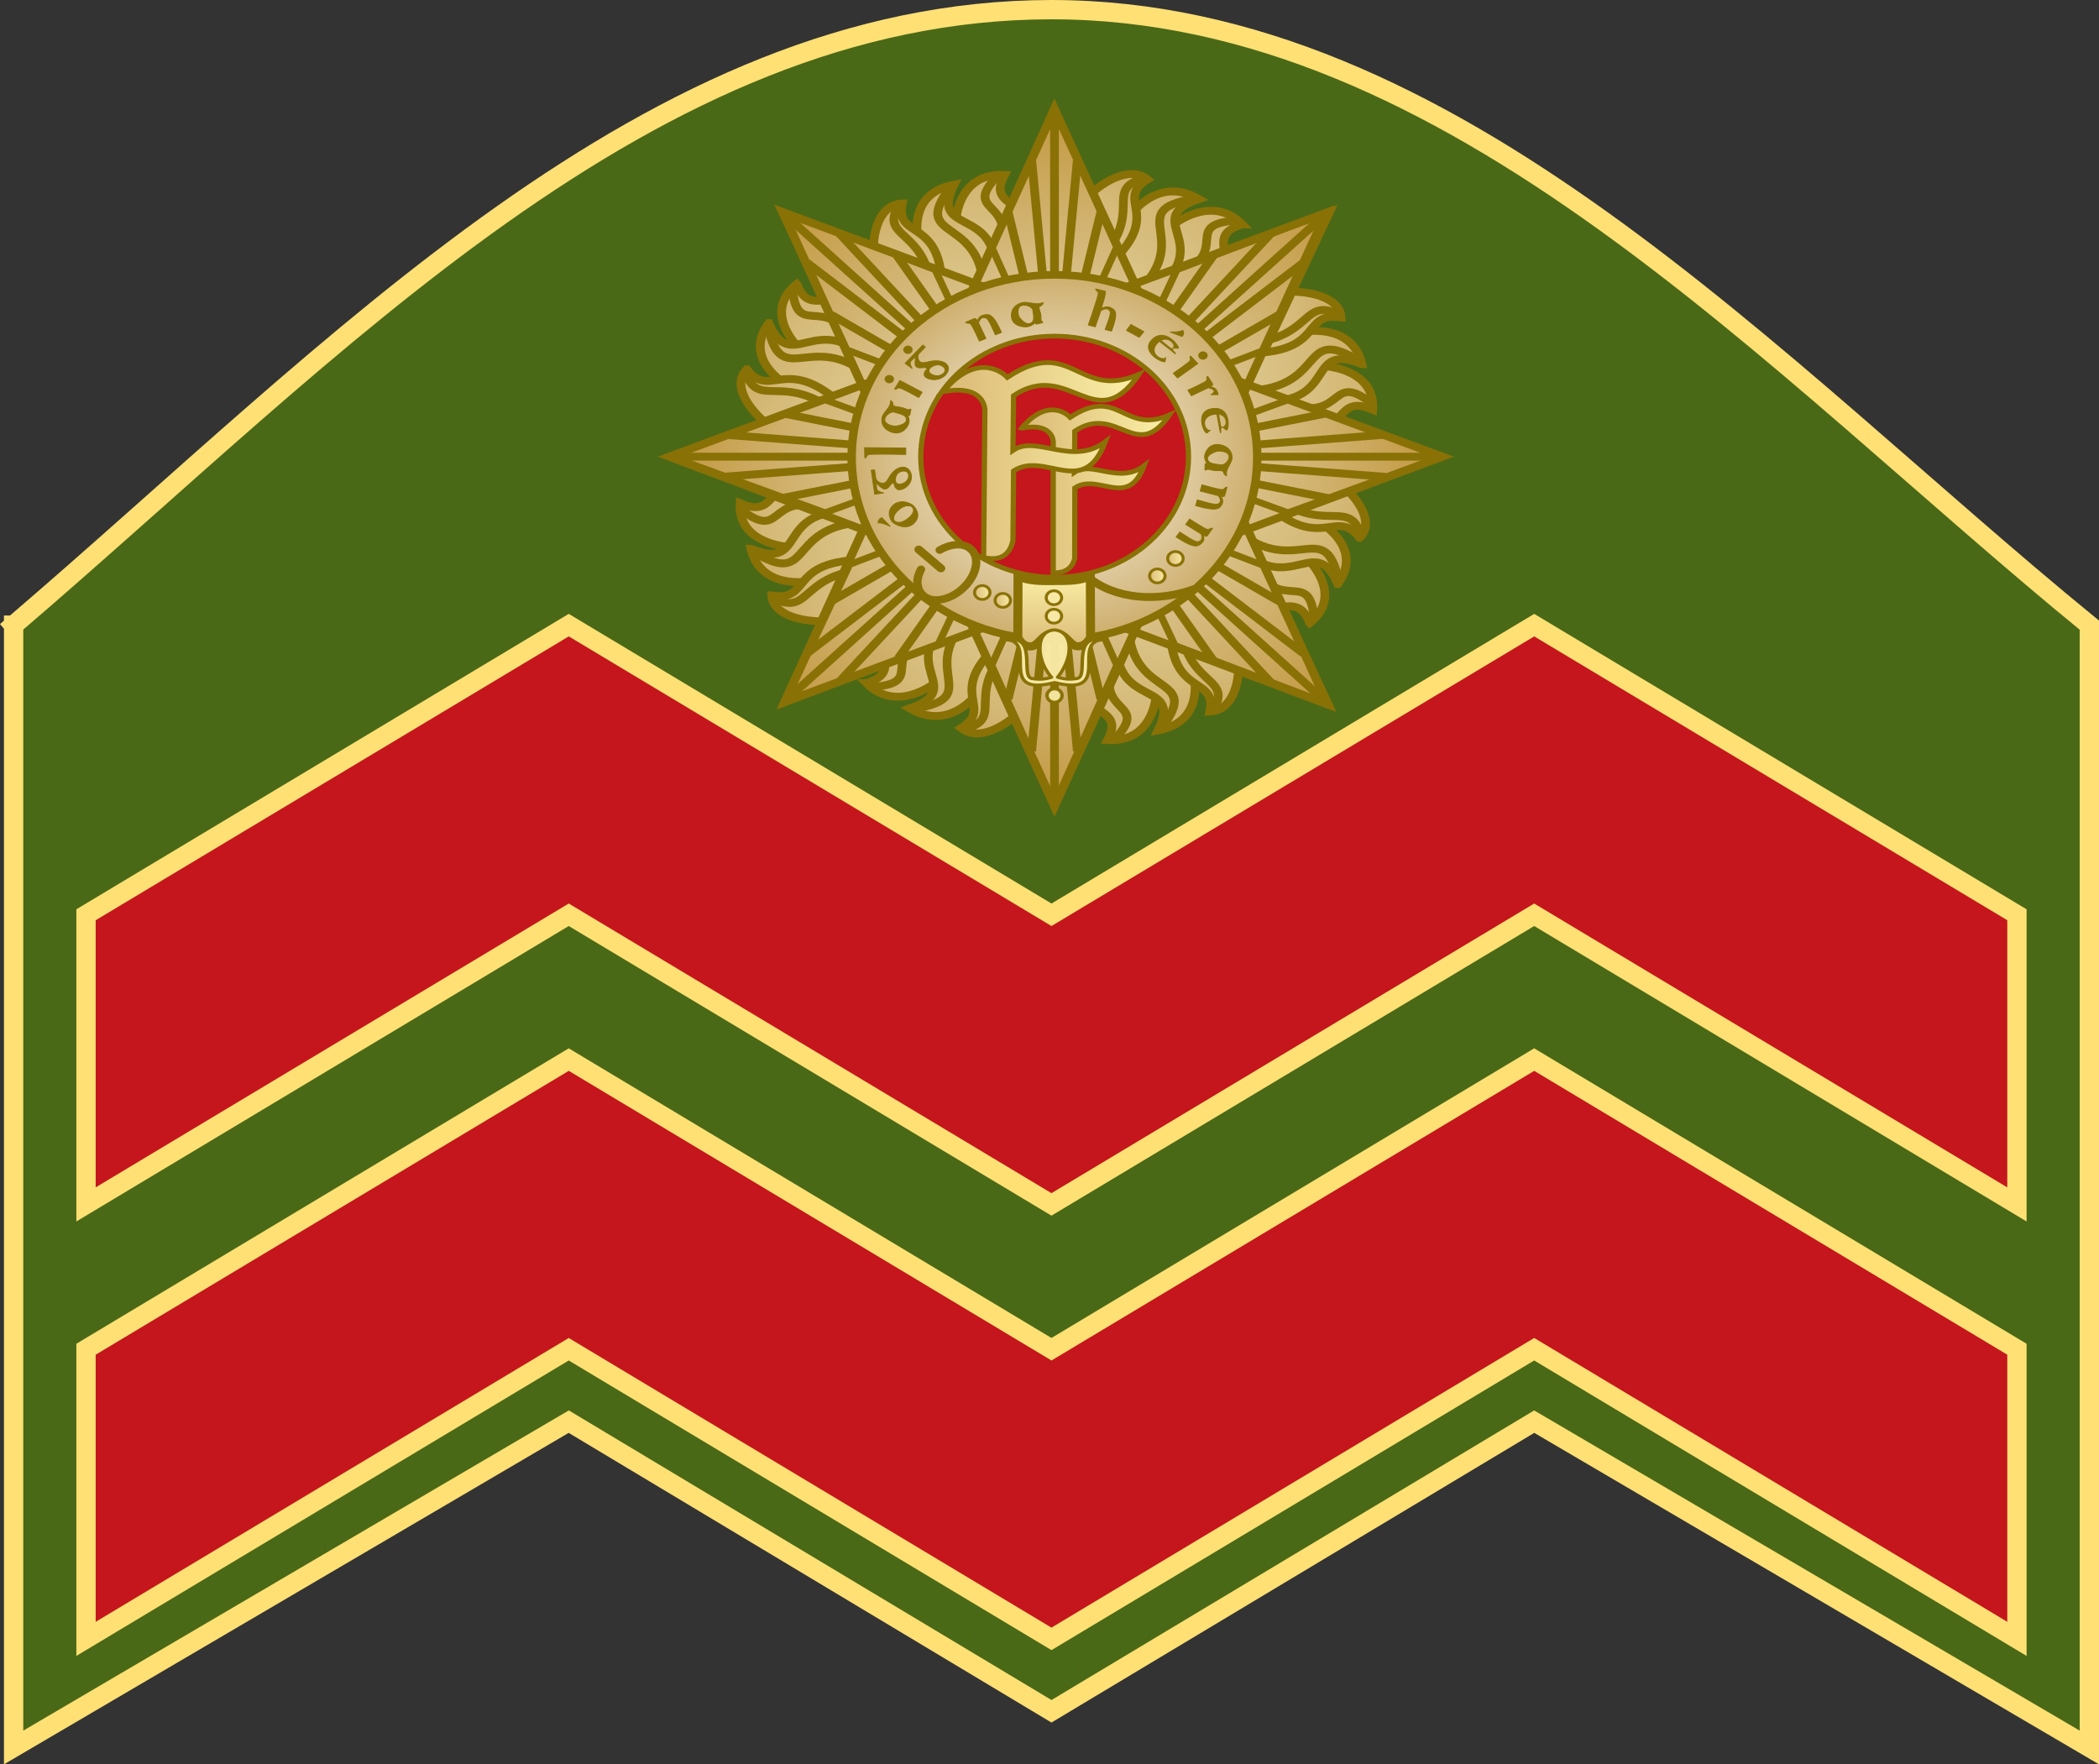 <?xml version="1.0" encoding="UTF-8" standalone="no"?>
<!-- Created with Inkscape (http://www.inkscape.org/) -->

<svg
   xmlns:osb="http://www.openswatchbook.org/uri/2009/osb"
   xmlns:dc="http://purl.org/dc/elements/1.1/"
   xmlns:cc="http://creativecommons.org/ns#"
   xmlns:rdf="http://www.w3.org/1999/02/22-rdf-syntax-ns#"
   xmlns:svg="http://www.w3.org/2000/svg"
   xmlns="http://www.w3.org/2000/svg"
   xmlns:xlink="http://www.w3.org/1999/xlink"
   xmlns:sodipodi="http://sodipodi.sourceforge.net/DTD/sodipodi-0.dtd"
   xmlns:inkscape="http://www.inkscape.org/namespaces/inkscape"
   width="217.41mm"
   height="182.746mm"
   viewBox="0 0 217.41 182.746"
   version="1.1"
   id="svg8"
   inkscape:version="0.92.1 r15371"
   sodipodi:docname="Ireland-Army-OR-7 (1949).svg">
  <rect x="0" y="0" width="217.41" height="182.746" fill="#333333" stroke="none"/>
  <defs
     id="defs2">
    <linearGradient
       id="linearGradient5518">
      <stop
         id="stop5520"
         offset="0"
         style="stop-color:#ffffff;stop-opacity:1;" />
      <stop
         id="stop5522"
         offset="1"
         style="stop-color:#cdad6a;stop-opacity:1;" />
    </linearGradient>
    <linearGradient
       id="linearGradient5498">
      <stop
         id="stop5500"
         offset="0"
         style="stop-color:#dab976;stop-opacity:1;" />
      <stop
         id="stop5502"
         offset="1"
         style="stop-color:#fbf0a7;stop-opacity:1;" />
    </linearGradient>
    <linearGradient
       id="linearGradient4919">
      <stop
         style="stop-color:#f2ead2;stop-opacity:1;"
         offset="0"
         id="stop4921" />
      <stop
         style="stop-color:#c1973e;stop-opacity:1;"
         offset="1"
         id="stop4923" />
    </linearGradient>
    <linearGradient
       id="linearGradient4855">
      <stop
         id="stop4857"
         offset="0"
         style="stop-color:#cba85d;stop-opacity:1;" />
      <stop
         id="stop4859"
         offset="1"
         style="stop-color:#e2d19c;stop-opacity:1;" />
    </linearGradient>
    <linearGradient
       osb:paint="solid"
       id="linearGradient4780">
      <stop
         id="stop4782"
         offset="0"
         style="stop-color:#ffffff;stop-opacity:1;" />
    </linearGradient>
    <linearGradient
       id="linearGradient3025"
       inkscape:collect="always">
      <stop
         id="stop3027"
         offset="0"
         style="stop-color:#000000;stop-opacity:1;" />
      <stop
         id="stop3029"
         offset="1"
         style="stop-color:#000000;stop-opacity:0;" />
    </linearGradient>
    <linearGradient
       gradientUnits="userSpaceOnUse"
       y2="596.783"
       x2="575.029"
       y1="550.569"
       x1="463.155"
       id="linearGradient3031"
       xlink:href="#linearGradient3025"
       inkscape:collect="always" />
    <linearGradient
       y2="596.783"
       x2="575.029"
       y1="550.569"
       x1="463.155"
       gradientUnits="userSpaceOnUse"
       id="linearGradient4370"
       xlink:href="#linearGradient4919"
       inkscape:collect="always" />
    <radialGradient
       gradientUnits="userSpaceOnUse"
       gradientTransform="matrix(1,0,0,1.001,0,-0.606)"
       r="223.72"
       fy="526.739"
       fx="316.905"
       cy="526.739"
       cx="316.905"
       id="radialGradient4792"
       xlink:href="#linearGradient4919"
       inkscape:collect="always" />
    <linearGradient
       y2="411.649"
       x2="316.25"
       y1="334.149"
       x1="373.678"
       gradientUnits="userSpaceOnUse"
       id="linearGradient4933"
       xlink:href="#linearGradient4855"
       inkscape:collect="always" />
    <linearGradient
       y2="439.862"
       x2="332.143"
       y1="339.505"
       x1="413.571"
       gradientUnits="userSpaceOnUse"
       id="linearGradient4937"
       xlink:href="#linearGradient4855"
       inkscape:collect="always" />
    <linearGradient
       y2="429.109"
       x2="358.571"
       y1="354.466"
       x1="439.821"
       gradientUnits="userSpaceOnUse"
       id="linearGradient4941"
       xlink:href="#linearGradient4855"
       inkscape:collect="always" />
    <linearGradient
       gradientTransform="translate(-134.209,35.821)"
       gradientUnits="userSpaceOnUse"
       y2="492.737"
       x2="498.75"
       y1="492.737"
       x1="386.607"
       id="linearGradient5514"
       xlink:href="#linearGradient5498"
       inkscape:collect="always" />
    <linearGradient
       gradientTransform="translate(-134.209,35.821)"
       gradientUnits="userSpaceOnUse"
       y2="511.109"
       x2="516.143"
       y1="511.109"
       x1="431.604"
       id="linearGradient5516"
       xlink:href="#linearGradient5498"
       inkscape:collect="always" />
    <radialGradient
       gradientUnits="userSpaceOnUse"
       r="122.751"
       fy="526.073"
       fx="316.178"
       cy="526.073"
       cx="316.178"
       id="radialGradient5542"
       xlink:href="#linearGradient5518"
       inkscape:collect="always" />
    <linearGradient
       gradientTransform="matrix(1,0,0,1.065,0,-40.223)"
       gradientUnits="userSpaceOnUse"
       y2="601.396"
       x2="316.25"
       y1="646.774"
       x1="316.25"
       id="linearGradient6005"
       xlink:href="#linearGradient5498"
       inkscape:collect="always" />
    <linearGradient
       gradientUnits="userSpaceOnUse"
       y2="600.698"
       x2="-72.357"
       y1="600.698"
       x1="-78.408"
       id="linearGradient6058"
       xlink:href="#linearGradient5498"
       inkscape:collect="always" />
    <linearGradient
       inkscape:collect="always"
       xlink:href="#linearGradient4855"
       id="linearGradient5022"
       gradientUnits="userSpaceOnUse"
       x1="439.821"
       y1="354.466"
       x2="358.571"
       y2="429.109" />
    <linearGradient
       inkscape:collect="always"
       xlink:href="#linearGradient4855"
       id="linearGradient5024"
       gradientUnits="userSpaceOnUse"
       x1="413.571"
       y1="339.505"
       x2="332.143"
       y2="439.862" />
    <linearGradient
       inkscape:collect="always"
       xlink:href="#linearGradient4855"
       id="linearGradient5026"
       gradientUnits="userSpaceOnUse"
       x1="373.678"
       y1="334.149"
       x2="316.25"
       y2="411.649" />
    <linearGradient
       inkscape:collect="always"
       xlink:href="#linearGradient4855"
       id="linearGradient5028"
       gradientUnits="userSpaceOnUse"
       x1="439.821"
       y1="354.466"
       x2="358.571"
       y2="429.109" />
    <linearGradient
       inkscape:collect="always"
       xlink:href="#linearGradient4855"
       id="linearGradient5030"
       gradientUnits="userSpaceOnUse"
       x1="413.571"
       y1="339.505"
       x2="332.143"
       y2="439.862" />
    <linearGradient
       inkscape:collect="always"
       xlink:href="#linearGradient4855"
       id="linearGradient5032"
       gradientUnits="userSpaceOnUse"
       x1="373.678"
       y1="334.149"
       x2="316.25"
       y2="411.649" />
    <linearGradient
       inkscape:collect="always"
       xlink:href="#linearGradient4855"
       id="linearGradient5034"
       gradientUnits="userSpaceOnUse"
       x1="439.821"
       y1="354.466"
       x2="358.571"
       y2="429.109" />
    <linearGradient
       inkscape:collect="always"
       xlink:href="#linearGradient4855"
       id="linearGradient5036"
       gradientUnits="userSpaceOnUse"
       x1="413.571"
       y1="339.505"
       x2="332.143"
       y2="439.862" />
    <linearGradient
       inkscape:collect="always"
       xlink:href="#linearGradient4855"
       id="linearGradient5038"
       gradientUnits="userSpaceOnUse"
       x1="373.678"
       y1="334.149"
       x2="316.25"
       y2="411.649" />
    <linearGradient
       inkscape:collect="always"
       xlink:href="#linearGradient4855"
       id="linearGradient5040"
       gradientUnits="userSpaceOnUse"
       x1="439.821"
       y1="354.466"
       x2="358.571"
       y2="429.109" />
    <linearGradient
       inkscape:collect="always"
       xlink:href="#linearGradient4855"
       id="linearGradient5042"
       gradientUnits="userSpaceOnUse"
       x1="413.571"
       y1="339.505"
       x2="332.143"
       y2="439.862" />
    <linearGradient
       inkscape:collect="always"
       xlink:href="#linearGradient4855"
       id="linearGradient5044"
       gradientUnits="userSpaceOnUse"
       x1="373.678"
       y1="334.149"
       x2="316.25"
       y2="411.649" />
    <linearGradient
       inkscape:collect="always"
       xlink:href="#linearGradient4855"
       id="linearGradient5046"
       gradientUnits="userSpaceOnUse"
       x1="439.821"
       y1="354.466"
       x2="358.571"
       y2="429.109" />
    <linearGradient
       inkscape:collect="always"
       xlink:href="#linearGradient4855"
       id="linearGradient5048"
       gradientUnits="userSpaceOnUse"
       x1="413.571"
       y1="339.505"
       x2="332.143"
       y2="439.862" />
    <linearGradient
       inkscape:collect="always"
       xlink:href="#linearGradient4855"
       id="linearGradient5050"
       gradientUnits="userSpaceOnUse"
       x1="373.678"
       y1="334.149"
       x2="316.25"
       y2="411.649" />
    <linearGradient
       inkscape:collect="always"
       xlink:href="#linearGradient4855"
       id="linearGradient5052"
       gradientUnits="userSpaceOnUse"
       x1="439.821"
       y1="354.466"
       x2="358.571"
       y2="429.109" />
    <linearGradient
       inkscape:collect="always"
       xlink:href="#linearGradient4855"
       id="linearGradient5054"
       gradientUnits="userSpaceOnUse"
       x1="413.571"
       y1="339.505"
       x2="332.143"
       y2="439.862" />
    <linearGradient
       inkscape:collect="always"
       xlink:href="#linearGradient4855"
       id="linearGradient5056"
       gradientUnits="userSpaceOnUse"
       x1="373.678"
       y1="334.149"
       x2="316.25"
       y2="411.649" />
    <linearGradient
       inkscape:collect="always"
       xlink:href="#linearGradient4855"
       id="linearGradient5058"
       gradientUnits="userSpaceOnUse"
       x1="439.821"
       y1="354.466"
       x2="358.571"
       y2="429.109" />
    <linearGradient
       inkscape:collect="always"
       xlink:href="#linearGradient4855"
       id="linearGradient5060"
       gradientUnits="userSpaceOnUse"
       x1="413.571"
       y1="339.505"
       x2="332.143"
       y2="439.862" />
    <linearGradient
       inkscape:collect="always"
       xlink:href="#linearGradient4855"
       id="linearGradient5062"
       gradientUnits="userSpaceOnUse"
       x1="373.678"
       y1="334.149"
       x2="316.25"
       y2="411.649" />
    <linearGradient
       inkscape:collect="always"
       xlink:href="#linearGradient5498"
       id="linearGradient5064"
       gradientUnits="userSpaceOnUse"
       x1="-78.408"
       y1="600.698"
       x2="-72.357"
       y2="600.698" />
    <linearGradient
       inkscape:collect="always"
       xlink:href="#linearGradient5498"
       id="linearGradient5066"
       gradientUnits="userSpaceOnUse"
       x1="-78.408"
       y1="600.698"
       x2="-72.357"
       y2="600.698" />
    <linearGradient
       inkscape:collect="always"
       xlink:href="#linearGradient5498"
       id="linearGradient5068"
       gradientUnits="userSpaceOnUse"
       x1="-78.408"
       y1="600.698"
       x2="-72.357"
       y2="600.698" />
  </defs>
  <sodipodi:namedview
     id="base"
     pagecolor="#ffffff"
     bordercolor="#666666"
     borderopacity="1.0"
     inkscape:pageopacity="0.0"
     inkscape:pageshadow="2"
     inkscape:zoom="0.35"
     inkscape:cx="169.56641"
     inkscape:cy="211.64597"
     inkscape:document-units="mm"
     inkscape:current-layer="layer1"
     showgrid="false"
     inkscape:snap-bbox="true"
     inkscape:snap-bbox-midpoints="true"
     inkscape:window-width="1366"
     inkscape:window-height="705"
     inkscape:window-x="-8"
     inkscape:window-y="-8"
     inkscape:window-maximized="1" />
  <g
     inkscape:label="Layer 1"
     inkscape:groupmode="layer"
     id="layer1"
     transform="translate(44.066,-201.323)">
    <rect
       style="opacity:1;fill:#808000;fill-opacity:1;stroke:none;stroke-width:0.244;stroke-linecap:square;stroke-linejoin:miter;stroke-miterlimit:4;stroke-dasharray:none;stroke-dashoffset:16.926;stroke-opacity:1"
       id="rect4485-9-1-6"
       width="7.5"
       height="7.5"
       x="164.844"
       y="281.073" />
    <path
       style="fill:#4a6916;fill-opacity:1;stroke:#fee074;stroke-width:2;stroke-linecap:square;stroke-linejoin:miter;stroke-miterlimit:4;stroke-dasharray:none;stroke-opacity:1"
       d="m -42.656,266.073 -3e-6,116.25 57.5,-33.75 50,30 50,-30 57.5,33.75 -1e-5,-116.25 c -32.821,-26.804 -65.84,-63.75 -107.5,-63.75 -41.66,0 -74.194,35.259 -107.5,63.75"
       id="path4563-7-9-9"
       inkscape:connector-curvature="0"
       sodipodi:nodetypes="cccccccac" />
    <path
       style="fill:#c4161c;fill-opacity:1;stroke:#fee074;stroke-width:2;stroke-linecap:square;stroke-linejoin:miter;stroke-miterlimit:4;stroke-dasharray:none;stroke-opacity:1"
       d="m -35.156,326.073 50,-30 50,30 50,-30 50,30 v -30 l -50,-30 -50,30 -50,-30 -50,30 z"
       id="path4563"
       inkscape:connector-curvature="0"
       sodipodi:nodetypes="ccccccccccc" />
    <path
       style="fill:#c4161c;fill-opacity:1;stroke:#fee074;stroke-width:2;stroke-linecap:square;stroke-linejoin:miter;stroke-miterlimit:4;stroke-dasharray:none;stroke-opacity:1"
       d="m -35.156,371.073 50,-30 50,30 50,-30 50,30 v -30 l -50,-30 -50,30 -50,-30 -50,30 z"
       id="path4563-7"
       inkscape:connector-curvature="0"
       sodipodi:nodetypes="ccccccccccc" />
    <g
       transform="matrix(0.181,0,0,0.163,7.929,162.875)"
       id="layer1-8"
       inkscape:label="Layer 1">
      <g
         transform="rotate(-45,317.684,526.935)"
         id="g4958">
        <path
           sodipodi:nodetypes="cccc"
           inkscape:connector-curvature="0"
           id="path4960"
           d="m 423.571,378.443 c -23.95,-27.045 -63.758,14.338 -69.643,53.571 l 26.679,11.786 c 59.919,-38.211 14.263,-55.204 42.963,-65.357 z"
           style="fill:url(#linearGradient5022);fill-opacity:1;stroke:#897106;stroke-width:5;stroke-linecap:butt;stroke-linejoin:miter;stroke-miterlimit:4;stroke-dasharray:none;stroke-opacity:1" />
        <path
           sodipodi:nodetypes="cc"
           inkscape:connector-curvature="0"
           id="path4962"
           d="m 374.643,415.755 c 50.816,-17.552 9.743,-37.177 46.429,-39.821"
           style="fill:none;stroke:#897106;stroke-width:5;stroke-linecap:butt;stroke-linejoin:miter;stroke-miterlimit:4;stroke-dasharray:none;stroke-opacity:1" />
        <path
           sodipodi:nodetypes="cccc"
           inkscape:connector-curvature="0"
           id="path4964"
           d="m 398.75,362.361 c -28.414,-18.474 -51.615,19.159 -57.5,58.393 l 17.929,10.714 c 59.919,-38.211 2.12,-54.668 39.571,-69.107 z"
           style="fill:url(#linearGradient5024);fill-opacity:1;stroke:#897106;stroke-width:5;stroke-linecap:butt;stroke-linejoin:miter;stroke-miterlimit:4;stroke-dasharray:none;stroke-opacity:1" />
        <path
           sodipodi:nodetypes="cc"
           inkscape:connector-curvature="0"
           id="path4966"
           d="m 355.072,429.325 c 48.316,-39.873 -4.186,-59.32 42.5,-67.5"
           style="fill:none;stroke:#897106;stroke-width:5;stroke-linecap:butt;stroke-linejoin:miter;stroke-miterlimit:4;stroke-dasharray:none;stroke-opacity:1" />
        <path
           sodipodi:nodetypes="cccc"
           inkscape:connector-curvature="0"
           id="path4968"
           d="m 369.392,349.862 c -15.736,-14.367 -51.615,19.159 -57.5,58.393 l 17.929,10.714 c 58.669,-44.64 17.299,-53.776 39.571,-69.107 z"
           style="fill:url(#linearGradient5026);fill-opacity:1;stroke:#897106;stroke-width:5;stroke-linecap:butt;stroke-linejoin:miter;stroke-miterlimit:4;stroke-dasharray:none;stroke-opacity:1" />
        <path
           sodipodi:nodetypes="cc"
           inkscape:connector-curvature="0"
           id="path4970"
           d="m 325.714,416.826 c 51.53,-42.016 13.493,-60.034 42.679,-67.857"
           style="fill:#000000;fill-opacity:0;stroke:#897106;stroke-width:5;stroke-linecap:butt;stroke-linejoin:miter;stroke-miterlimit:4;stroke-dasharray:none;stroke-opacity:1" />
      </g>
      <g
         transform="rotate(-90,315.114,524.851)"
         id="g4958-5">
        <path
           sodipodi:nodetypes="cccc"
           inkscape:connector-curvature="0"
           id="path4960-0"
           d="m 423.571,378.443 c -23.95,-27.045 -63.758,14.338 -69.643,53.571 l 26.679,11.786 c 59.919,-38.211 14.263,-55.204 42.963,-65.357 z"
           style="fill:url(#linearGradient5028);fill-opacity:1;stroke:#897106;stroke-width:5;stroke-linecap:butt;stroke-linejoin:miter;stroke-miterlimit:4;stroke-dasharray:none;stroke-opacity:1" />
        <path
           sodipodi:nodetypes="cc"
           inkscape:connector-curvature="0"
           id="path4962-7"
           d="m 374.643,415.755 c 50.816,-17.552 9.743,-37.177 46.429,-39.821"
           style="fill:none;stroke:#897106;stroke-width:5;stroke-linecap:butt;stroke-linejoin:miter;stroke-miterlimit:4;stroke-dasharray:none;stroke-opacity:1" />
        <path
           sodipodi:nodetypes="cccc"
           inkscape:connector-curvature="0"
           id="path4964-6"
           d="m 398.75,362.361 c -28.414,-18.474 -51.615,19.159 -57.5,58.393 l 17.929,10.714 c 59.919,-38.211 2.12,-54.668 39.571,-69.107 z"
           style="fill:url(#linearGradient5030);fill-opacity:1;stroke:#897106;stroke-width:5;stroke-linecap:butt;stroke-linejoin:miter;stroke-miterlimit:4;stroke-dasharray:none;stroke-opacity:1" />
        <path
           sodipodi:nodetypes="cc"
           inkscape:connector-curvature="0"
           id="path4966-7"
           d="m 355.072,429.325 c 48.316,-39.873 -4.186,-59.32 42.5,-67.5"
           style="fill:none;stroke:#897106;stroke-width:5;stroke-linecap:butt;stroke-linejoin:miter;stroke-miterlimit:4;stroke-dasharray:none;stroke-opacity:1" />
        <path
           sodipodi:nodetypes="cccc"
           inkscape:connector-curvature="0"
           id="path4968-8"
           d="m 369.392,349.862 c -15.736,-14.367 -51.615,19.159 -57.5,58.393 l 17.929,10.714 c 58.669,-44.64 17.299,-53.776 39.571,-69.107 z"
           style="fill:url(#linearGradient5032);fill-opacity:1;stroke:#897106;stroke-width:5;stroke-linecap:butt;stroke-linejoin:miter;stroke-miterlimit:4;stroke-dasharray:none;stroke-opacity:1" />
        <path
           sodipodi:nodetypes="cc"
           inkscape:connector-curvature="0"
           id="path4970-3"
           d="m 325.714,416.826 c 51.53,-42.016 13.493,-60.034 42.679,-67.857"
           style="fill:#000000;fill-opacity:0;stroke:#897106;stroke-width:5;stroke-linecap:butt;stroke-linejoin:miter;stroke-miterlimit:4;stroke-dasharray:none;stroke-opacity:1" />
      </g>
      <g
         transform="rotate(-135,316.647,526.571)"
         id="g4958-5-5">
        <path
           sodipodi:nodetypes="cccc"
           inkscape:connector-curvature="0"
           id="path4960-0-7"
           d="m 423.571,378.443 c -23.95,-27.045 -63.758,14.338 -69.643,53.571 l 26.679,11.786 c 59.919,-38.211 14.263,-55.204 42.963,-65.357 z"
           style="fill:url(#linearGradient5034);fill-opacity:1;stroke:#897106;stroke-width:5;stroke-linecap:butt;stroke-linejoin:miter;stroke-miterlimit:4;stroke-dasharray:none;stroke-opacity:1" />
        <path
           sodipodi:nodetypes="cc"
           inkscape:connector-curvature="0"
           id="path4962-7-4"
           d="m 374.643,415.755 c 50.816,-17.552 9.743,-37.177 46.429,-39.821"
           style="fill:none;stroke:#897106;stroke-width:5;stroke-linecap:butt;stroke-linejoin:miter;stroke-miterlimit:4;stroke-dasharray:none;stroke-opacity:1" />
        <path
           sodipodi:nodetypes="cccc"
           inkscape:connector-curvature="0"
           id="path4964-6-7"
           d="m 398.75,362.361 c -28.414,-18.474 -51.615,19.159 -57.5,58.393 l 17.929,10.714 c 59.919,-38.211 2.12,-54.668 39.571,-69.107 z"
           style="fill:url(#linearGradient5036);fill-opacity:1;stroke:#897106;stroke-width:5;stroke-linecap:butt;stroke-linejoin:miter;stroke-miterlimit:4;stroke-dasharray:none;stroke-opacity:1" />
        <path
           sodipodi:nodetypes="cc"
           inkscape:connector-curvature="0"
           id="path4966-7-3"
           d="m 355.072,429.325 c 48.316,-39.873 -4.186,-59.32 42.5,-67.5"
           style="fill:none;stroke:#897106;stroke-width:5;stroke-linecap:butt;stroke-linejoin:miter;stroke-miterlimit:4;stroke-dasharray:none;stroke-opacity:1" />
        <path
           sodipodi:nodetypes="cccc"
           inkscape:connector-curvature="0"
           id="path4968-8-4"
           d="m 369.392,349.862 c -15.736,-14.367 -51.615,19.159 -57.5,58.393 l 17.929,10.714 c 58.669,-44.64 17.299,-53.776 39.571,-69.107 z"
           style="fill:url(#linearGradient5038);fill-opacity:1;stroke:#897106;stroke-width:5;stroke-linecap:butt;stroke-linejoin:miter;stroke-miterlimit:4;stroke-dasharray:none;stroke-opacity:1" />
        <path
           sodipodi:nodetypes="cc"
           inkscape:connector-curvature="0"
           id="path4970-3-0"
           d="m 325.714,416.826 c 51.53,-42.016 13.493,-60.034 42.679,-67.857"
           style="fill:#000000;fill-opacity:0;stroke:#897106;stroke-width:5;stroke-linecap:butt;stroke-linejoin:miter;stroke-miterlimit:4;stroke-dasharray:none;stroke-opacity:1" />
      </g>
      <g
         transform="rotate(180,316.071,524.203)"
         id="g4958-5-5-2">
        <path
           sodipodi:nodetypes="cccc"
           inkscape:connector-curvature="0"
           id="path4960-0-7-4"
           d="m 423.571,378.443 c -23.95,-27.045 -63.758,14.338 -69.643,53.571 l 26.679,11.786 c 59.919,-38.211 14.263,-55.204 42.963,-65.357 z"
           style="fill:url(#linearGradient5040);fill-opacity:1;stroke:#897106;stroke-width:5;stroke-linecap:butt;stroke-linejoin:miter;stroke-miterlimit:4;stroke-dasharray:none;stroke-opacity:1" />
        <path
           sodipodi:nodetypes="cc"
           inkscape:connector-curvature="0"
           id="path4962-7-4-6"
           d="m 374.643,415.755 c 50.816,-17.552 9.743,-37.177 46.429,-39.821"
           style="fill:none;stroke:#897106;stroke-width:5;stroke-linecap:butt;stroke-linejoin:miter;stroke-miterlimit:4;stroke-dasharray:none;stroke-opacity:1" />
        <path
           sodipodi:nodetypes="cccc"
           inkscape:connector-curvature="0"
           id="path4964-6-7-6"
           d="m 398.75,362.361 c -28.414,-18.474 -51.615,19.159 -57.5,58.393 l 17.929,10.714 c 59.919,-38.211 2.12,-54.668 39.571,-69.107 z"
           style="fill:url(#linearGradient5042);fill-opacity:1;stroke:#897106;stroke-width:5;stroke-linecap:butt;stroke-linejoin:miter;stroke-miterlimit:4;stroke-dasharray:none;stroke-opacity:1" />
        <path
           sodipodi:nodetypes="cc"
           inkscape:connector-curvature="0"
           id="path4966-7-3-6"
           d="m 355.072,429.325 c 48.316,-39.873 -4.186,-59.32 42.5,-67.5"
           style="fill:none;stroke:#897106;stroke-width:5;stroke-linecap:butt;stroke-linejoin:miter;stroke-miterlimit:4;stroke-dasharray:none;stroke-opacity:1" />
        <path
           sodipodi:nodetypes="cccc"
           inkscape:connector-curvature="0"
           id="path4968-8-4-2"
           d="m 369.392,349.862 c -15.736,-14.367 -51.615,19.159 -57.5,58.393 l 17.929,10.714 c 58.669,-44.64 17.299,-53.776 39.571,-69.107 z"
           style="fill:url(#linearGradient5044);fill-opacity:1;stroke:#897106;stroke-width:5;stroke-linecap:butt;stroke-linejoin:miter;stroke-miterlimit:4;stroke-dasharray:none;stroke-opacity:1" />
        <path
           sodipodi:nodetypes="cc"
           inkscape:connector-curvature="0"
           id="path4970-3-0-9"
           d="m 325.714,416.826 c 51.53,-42.016 13.493,-60.034 42.679,-67.857"
           style="fill:#000000;fill-opacity:0;stroke:#897106;stroke-width:5;stroke-linecap:butt;stroke-linejoin:miter;stroke-miterlimit:4;stroke-dasharray:none;stroke-opacity:1" />
      </g>
      <g
         transform="rotate(135,317.204,526.354)"
         id="g4958-5-5-2-9">
        <path
           sodipodi:nodetypes="cccc"
           inkscape:connector-curvature="0"
           id="path4960-0-7-4-9"
           d="m 423.571,378.443 c -23.95,-27.045 -63.758,14.338 -69.643,53.571 l 26.679,11.786 c 59.919,-38.211 14.263,-55.204 42.963,-65.357 z"
           style="fill:url(#linearGradient5046);fill-opacity:1;stroke:#897106;stroke-width:5;stroke-linecap:butt;stroke-linejoin:miter;stroke-miterlimit:4;stroke-dasharray:none;stroke-opacity:1" />
        <path
           sodipodi:nodetypes="cc"
           inkscape:connector-curvature="0"
           id="path4962-7-4-6-5"
           d="m 374.643,415.755 c 50.816,-17.552 9.743,-37.177 46.429,-39.821"
           style="fill:none;stroke:#897106;stroke-width:5;stroke-linecap:butt;stroke-linejoin:miter;stroke-miterlimit:4;stroke-dasharray:none;stroke-opacity:1" />
        <path
           sodipodi:nodetypes="cccc"
           inkscape:connector-curvature="0"
           id="path4964-6-7-6-5"
           d="m 398.75,362.361 c -28.414,-18.474 -51.615,19.159 -57.5,58.393 l 17.929,10.714 c 59.919,-38.211 2.12,-54.668 39.571,-69.107 z"
           style="fill:url(#linearGradient5048);fill-opacity:1;stroke:#897106;stroke-width:5;stroke-linecap:butt;stroke-linejoin:miter;stroke-miterlimit:4;stroke-dasharray:none;stroke-opacity:1" />
        <path
           sodipodi:nodetypes="cc"
           inkscape:connector-curvature="0"
           id="path4966-7-3-6-5"
           d="m 355.072,429.325 c 48.316,-39.873 -4.186,-59.32 42.5,-67.5"
           style="fill:none;stroke:#897106;stroke-width:5;stroke-linecap:butt;stroke-linejoin:miter;stroke-miterlimit:4;stroke-dasharray:none;stroke-opacity:1" />
        <path
           sodipodi:nodetypes="cccc"
           inkscape:connector-curvature="0"
           id="path4968-8-4-2-6"
           d="m 369.392,349.862 c -15.736,-14.367 -51.615,19.159 -57.5,58.393 l 17.929,10.714 c 58.669,-44.64 17.299,-53.776 39.571,-69.107 z"
           style="fill:url(#linearGradient5050);fill-opacity:1;stroke:#897106;stroke-width:5;stroke-linecap:butt;stroke-linejoin:miter;stroke-miterlimit:4;stroke-dasharray:none;stroke-opacity:1" />
        <path
           sodipodi:nodetypes="cc"
           inkscape:connector-curvature="0"
           id="path4970-3-0-9-0"
           d="m 325.714,416.826 c 51.53,-42.016 13.493,-60.034 42.679,-67.857"
           style="fill:#000000;fill-opacity:0;stroke:#897106;stroke-width:5;stroke-linecap:butt;stroke-linejoin:miter;stroke-miterlimit:4;stroke-dasharray:none;stroke-opacity:1" />
      </g>
      <g
         transform="rotate(90,316.248,524.428)"
         id="g4958-5-5-2-9-9">
        <path
           sodipodi:nodetypes="cccc"
           inkscape:connector-curvature="0"
           id="path4960-0-7-4-9-0"
           d="m 423.571,378.443 c -23.95,-27.045 -63.758,14.338 -69.643,53.571 l 26.679,11.786 c 59.919,-38.211 14.263,-55.204 42.963,-65.357 z"
           style="fill:url(#linearGradient5052);fill-opacity:1;stroke:#897106;stroke-width:5;stroke-linecap:butt;stroke-linejoin:miter;stroke-miterlimit:4;stroke-dasharray:none;stroke-opacity:1" />
        <path
           sodipodi:nodetypes="cc"
           inkscape:connector-curvature="0"
           id="path4962-7-4-6-5-5"
           d="m 374.643,415.755 c 50.816,-17.552 9.743,-37.177 46.429,-39.821"
           style="fill:none;stroke:#897106;stroke-width:5;stroke-linecap:butt;stroke-linejoin:miter;stroke-miterlimit:4;stroke-dasharray:none;stroke-opacity:1" />
        <path
           sodipodi:nodetypes="cccc"
           inkscape:connector-curvature="0"
           id="path4964-6-7-6-5-3"
           d="m 398.75,362.361 c -28.414,-18.474 -51.615,19.159 -57.5,58.393 l 17.929,10.714 c 59.919,-38.211 2.12,-54.668 39.571,-69.107 z"
           style="fill:url(#linearGradient5054);fill-opacity:1;stroke:#897106;stroke-width:5;stroke-linecap:butt;stroke-linejoin:miter;stroke-miterlimit:4;stroke-dasharray:none;stroke-opacity:1" />
        <path
           sodipodi:nodetypes="cc"
           inkscape:connector-curvature="0"
           id="path4966-7-3-6-5-9"
           d="m 355.072,429.325 c 48.316,-39.873 -4.186,-59.32 42.5,-67.5"
           style="fill:none;stroke:#897106;stroke-width:5;stroke-linecap:butt;stroke-linejoin:miter;stroke-miterlimit:4;stroke-dasharray:none;stroke-opacity:1" />
        <path
           sodipodi:nodetypes="cccc"
           inkscape:connector-curvature="0"
           id="path4968-8-4-2-6-1"
           d="m 369.392,349.862 c -15.736,-14.367 -51.615,19.159 -57.5,58.393 l 17.929,10.714 c 58.669,-44.64 17.299,-53.776 39.571,-69.107 z"
           style="fill:url(#linearGradient5056);fill-opacity:1;stroke:#897106;stroke-width:5;stroke-linecap:butt;stroke-linejoin:miter;stroke-miterlimit:4;stroke-dasharray:none;stroke-opacity:1" />
        <path
           sodipodi:nodetypes="cc"
           inkscape:connector-curvature="0"
           id="path4970-3-0-9-0-2"
           d="m 325.714,416.826 c 51.53,-42.016 13.493,-60.034 42.679,-67.857"
           style="fill:#000000;fill-opacity:0;stroke:#897106;stroke-width:5;stroke-linecap:butt;stroke-linejoin:miter;stroke-miterlimit:4;stroke-dasharray:none;stroke-opacity:1" />
      </g>
      <g
         transform="rotate(45,318.811,527.491)"
         id="g4958-5-5-2-9-9-2">
        <path
           sodipodi:nodetypes="cccc"
           inkscape:connector-curvature="0"
           id="path4960-0-7-4-9-0-4"
           d="m 423.571,378.443 c -23.95,-27.045 -63.758,14.338 -69.643,53.571 l 26.679,11.786 c 59.919,-38.211 14.263,-55.204 42.963,-65.357 z"
           style="fill:url(#linearGradient5058);fill-opacity:1;stroke:#897106;stroke-width:5;stroke-linecap:butt;stroke-linejoin:miter;stroke-miterlimit:4;stroke-dasharray:none;stroke-opacity:1" />
        <path
           sodipodi:nodetypes="cc"
           inkscape:connector-curvature="0"
           id="path4962-7-4-6-5-5-9"
           d="m 374.643,415.755 c 50.816,-17.552 9.743,-37.177 46.429,-39.821"
           style="fill:none;stroke:#897106;stroke-width:5;stroke-linecap:butt;stroke-linejoin:miter;stroke-miterlimit:4;stroke-dasharray:none;stroke-opacity:1" />
        <path
           sodipodi:nodetypes="cccc"
           inkscape:connector-curvature="0"
           id="path4964-6-7-6-5-3-0"
           d="m 398.75,362.361 c -28.414,-18.474 -51.615,19.159 -57.5,58.393 l 17.929,10.714 c 59.919,-38.211 2.12,-54.668 39.571,-69.107 z"
           style="fill:url(#linearGradient5060);fill-opacity:1;stroke:#897106;stroke-width:5;stroke-linecap:butt;stroke-linejoin:miter;stroke-miterlimit:4;stroke-dasharray:none;stroke-opacity:1" />
        <path
           sodipodi:nodetypes="cc"
           inkscape:connector-curvature="0"
           id="path4966-7-3-6-5-9-2"
           d="m 355.072,429.325 c 48.316,-39.873 -4.186,-59.32 42.5,-67.5"
           style="fill:none;stroke:#897106;stroke-width:5;stroke-linecap:butt;stroke-linejoin:miter;stroke-miterlimit:4;stroke-dasharray:none;stroke-opacity:1" />
        <path
           sodipodi:nodetypes="cccc"
           inkscape:connector-curvature="0"
           id="path4968-8-4-2-6-1-2"
           d="m 369.392,349.862 c -15.736,-14.367 -51.615,19.159 -57.5,58.393 l 17.929,10.714 c 58.669,-44.64 17.299,-53.776 39.571,-69.107 z"
           style="fill:url(#linearGradient5062);fill-opacity:1;stroke:#897106;stroke-width:5;stroke-linecap:butt;stroke-linejoin:miter;stroke-miterlimit:4;stroke-dasharray:none;stroke-opacity:1" />
        <path
           sodipodi:nodetypes="cc"
           inkscape:connector-curvature="0"
           id="path4970-3-0-9-0-2-1"
           d="m 325.714,416.826 c 51.53,-42.016 13.493,-60.034 42.679,-67.857"
           style="fill:#000000;fill-opacity:0;stroke:#897106;stroke-width:5;stroke-linecap:butt;stroke-linejoin:miter;stroke-miterlimit:4;stroke-dasharray:none;stroke-opacity:1" />
      </g>
      <g
         id="g4950">
        <path
           style="fill:url(#linearGradient4941);fill-opacity:1;stroke:#897106;stroke-width:5;stroke-linecap:butt;stroke-linejoin:miter;stroke-miterlimit:4;stroke-dasharray:none;stroke-opacity:1"
           d="m 423.571,378.443 c -23.95,-27.045 -63.758,14.338 -69.643,53.571 l 26.679,11.786 c 59.919,-38.211 14.263,-55.204 42.963,-65.357 z"
           id="path4794-5-2"
           inkscape:connector-curvature="0"
           sodipodi:nodetypes="cccc" />
        <path
           style="fill:none;stroke:#897106;stroke-width:5;stroke-linecap:butt;stroke-linejoin:miter;stroke-miterlimit:4;stroke-dasharray:none;stroke-opacity:1"
           d="m 374.643,415.755 c 50.816,-17.552 9.743,-37.177 46.429,-39.821"
           id="path4796-5-1"
           inkscape:connector-curvature="0"
           sodipodi:nodetypes="cc" />
        <path
           style="fill:url(#linearGradient4937);fill-opacity:1;stroke:#897106;stroke-width:5;stroke-linecap:butt;stroke-linejoin:miter;stroke-miterlimit:4;stroke-dasharray:none;stroke-opacity:1"
           d="m 398.75,362.361 c -28.414,-18.474 -51.615,19.159 -57.5,58.393 l 17.929,10.714 c 59.919,-38.211 2.12,-54.668 39.571,-69.107 z"
           id="path4794-5"
           inkscape:connector-curvature="0"
           sodipodi:nodetypes="cccc" />
        <path
           style="fill:none;stroke:#897106;stroke-width:5;stroke-linecap:butt;stroke-linejoin:miter;stroke-miterlimit:4;stroke-dasharray:none;stroke-opacity:1"
           d="m 355.072,429.325 c 48.316,-39.873 -4.186,-59.32 42.5,-67.5"
           id="path4796-5"
           inkscape:connector-curvature="0"
           sodipodi:nodetypes="cc" />
        <path
           style="fill:url(#linearGradient4933);fill-opacity:1;stroke:#897106;stroke-width:5;stroke-linecap:butt;stroke-linejoin:miter;stroke-miterlimit:4;stroke-dasharray:none;stroke-opacity:1"
           d="m 369.392,349.862 c -15.736,-14.367 -51.615,19.159 -57.5,58.393 l 17.929,10.714 c 58.669,-44.64 17.299,-53.776 39.571,-69.107 z"
           id="path4794"
           inkscape:connector-curvature="0"
           sodipodi:nodetypes="cccc" />
        <path
           style="fill:#000000;fill-opacity:0;stroke:#897106;stroke-width:5;stroke-linecap:butt;stroke-linejoin:miter;stroke-miterlimit:4;stroke-dasharray:none;stroke-opacity:1"
           d="m 325.714,416.826 c 51.53,-42.016 13.493,-60.034 42.679,-67.857"
           id="path4796"
           inkscape:connector-curvature="0"
           sodipodi:nodetypes="cc" />
      </g>
      <path
         sodipodi:nodetypes="ccccccccc"
         inkscape:connector-curvature="0"
         id="path4153-2-4"
         d="M 161.768,681.924 316.178,305.262 472.649,683.595 95.684,526.073 471.768,371.023 316.178,748.217 160.73,370.708 538.125,526.073 Z"
         style="fill:url(#radialGradient4792);fill-opacity:1;fill-rule:nonzero;stroke:#897106;stroke-width:5;stroke-linecap:butt;stroke-linejoin:miter;stroke-miterlimit:4;stroke-dasharray:none;stroke-opacity:1" />
      <path
         sodipodi:nodetypes="cc"
         inkscape:connector-curvature="0"
         id="path4215"
         d="M 97.143,526.073 H 534.286"
         style="fill:none;stroke:#897106;stroke-width:5;stroke-linecap:butt;stroke-linejoin:miter;stroke-miterlimit:4;stroke-dasharray:none;stroke-opacity:1" />
      <path
         sodipodi:nodetypes="cc"
         inkscape:connector-curvature="0"
         id="path4215-8"
         d="M 316.178,310.027 V 747.17"
         style="fill:none;stroke:#897106;stroke-width:5;stroke-linecap:butt;stroke-linejoin:miter;stroke-miterlimit:4;stroke-dasharray:none;stroke-opacity:1" />
      <path
         sodipodi:nodetypes="cc"
         inkscape:connector-curvature="0"
         id="path4215-8-6"
         d="M 470.731,372.53 161.624,681.636"
         style="fill:none;stroke:#897106;stroke-width:5;stroke-linecap:butt;stroke-linejoin:miter;stroke-miterlimit:4;stroke-dasharray:none;stroke-opacity:1" />
      <path
         sodipodi:nodetypes="cc"
         inkscape:connector-curvature="0"
         id="path4215-8-5"
         d="M 162.339,372.677 471.445,681.784"
         style="fill:none;stroke:#897106;stroke-width:5;stroke-linecap:butt;stroke-linejoin:miter;stroke-miterlimit:4;stroke-dasharray:none;stroke-opacity:1" />
      <rect
         transform="matrix(0.375,0.927,-0.375,0.927,0,0)"
         y="-257.263"
         x="585.493"
         height="95.551"
         width="95.551"
         id="rect4388"
         style="fill:none;stroke:#897106;stroke-width:5.995;stroke-miterlimit:4;stroke-dasharray:none;stroke-opacity:1" />
      <rect
         transform="matrix(-0.927,0.375,-0.927,-0.375,0,0)"
         y="-991.492"
         x="410.729"
         height="95.551"
         width="95.551"
         id="rect4388-8"
         style="fill:none;stroke:#897106;stroke-width:5.995;stroke-miterlimit:4;stroke-dasharray:none;stroke-opacity:1" />
      <rect
         transform="matrix(-0.927,0.375,-0.927,-0.375,0,0)"
         y="-848.627"
         x="553.594"
         height="95.551"
         width="95.551"
         id="rect4388-8-9"
         style="fill:none;stroke:#897106;stroke-width:5.995;stroke-miterlimit:4;stroke-dasharray:none;stroke-opacity:1" />
      <rect
         transform="matrix(0.375,0.927,-0.375,0.927,0,0)"
         y="-113.912"
         x="728.844"
         height="95.551"
         width="95.551"
         id="rect4388-3"
         style="fill:none;stroke:#897106;stroke-width:5.995;stroke-miterlimit:4;stroke-dasharray:none;stroke-opacity:1" />
      <path
         sodipodi:nodetypes="ccc"
         inkscape:connector-curvature="0"
         id="path4450-4-6"
         d="m 289.631,370.548 26.547,120.413 -13.075,-153.559"
         style="fill:none;stroke:#897106;stroke-width:5;stroke-linecap:butt;stroke-linejoin:miter;stroke-miterlimit:4;stroke-dasharray:none;stroke-opacity:1" />
      <path
         style="fill:none;stroke:#897106;stroke-width:5;stroke-linecap:butt;stroke-linejoin:miter;stroke-miterlimit:4;stroke-dasharray:none;stroke-opacity:1"
         d="m 342.725,370.548 -26.547,120.413 13.075,-153.559"
         id="path4548"
         inkscape:connector-curvature="0"
         sodipodi:nodetypes="ccc" />
      <path
         style="fill:none;stroke:#897106;stroke-width:5;stroke-linecap:butt;stroke-linejoin:miter;stroke-miterlimit:4;stroke-dasharray:none;stroke-opacity:1"
         d="m 289.631,680.049 26.547,-120.413 -13.075,153.559"
         id="path4568"
         inkscape:connector-curvature="0"
         sodipodi:nodetypes="ccc" />
      <path
         sodipodi:nodetypes="ccc"
         inkscape:connector-curvature="0"
         id="path4570"
         d="m 342.725,680.049 -26.547,-120.413 13.075,153.559"
         style="fill:none;stroke:#897106;stroke-width:5;stroke-linecap:butt;stroke-linejoin:miter;stroke-miterlimit:4;stroke-dasharray:none;stroke-opacity:1" />
      <path
         style="fill:none;stroke:#897106;stroke-width:5;stroke-linecap:butt;stroke-linejoin:miter;stroke-miterlimit:4;stroke-dasharray:none;stroke-opacity:1"
         d="m 470.928,498.752 -120.413,26.547 153.559,-13.075"
         id="path4584"
         inkscape:connector-curvature="0"
         sodipodi:nodetypes="ccc" />
      <path
         sodipodi:nodetypes="ccc"
         inkscape:connector-curvature="0"
         id="path4586"
         d="m 472.714,552.381 -120.413,-26.547 153.559,13.075"
         style="fill:none;stroke:#897106;stroke-width:5;stroke-linecap:butt;stroke-linejoin:miter;stroke-miterlimit:4;stroke-dasharray:none;stroke-opacity:1" />
      <path
         sodipodi:nodetypes="ccc"
         inkscape:connector-curvature="0"
         id="path4590"
         d="m 161.427,498.752 120.413,26.547 -153.559,-13.075"
         style="fill:none;stroke:#897106;stroke-width:5;stroke-linecap:butt;stroke-linejoin:miter;stroke-miterlimit:4;stroke-dasharray:none;stroke-opacity:1" />
      <path
         style="fill:none;stroke:#897106;stroke-width:5;stroke-linecap:butt;stroke-linejoin:miter;stroke-miterlimit:4;stroke-dasharray:none;stroke-opacity:1"
         d="M 160.892,552.203 281.305,525.656 127.746,538.731"
         id="path4592"
         inkscape:connector-curvature="0"
         sodipodi:nodetypes="ccc" />
      <path
         style="fill:none;stroke:#897106;stroke-width:5;stroke-linecap:butt;stroke-linejoin:miter;stroke-miterlimit:4;stroke-dasharray:none;stroke-opacity:1"
         d="M 188.338,435.84 292.255,502.541 174.427,402.714"
         id="path4616"
         inkscape:connector-curvature="0"
         sodipodi:nodetypes="ccc" />
      <path
         sodipodi:nodetypes="ccc"
         inkscape:connector-curvature="0"
         id="path4618"
         d="M 225.881,398.112 292.255,502.541 192.918,384.132"
         style="fill:none;stroke:#897106;stroke-width:5;stroke-linecap:butt;stroke-linejoin:miter;stroke-miterlimit:4;stroke-dasharray:none;stroke-opacity:1" />
      <path
         sodipodi:nodetypes="ccc"
         inkscape:connector-curvature="0"
         id="path4622"
         d="M 407.188,655.771 340.815,551.342 440.152,669.751"
         style="fill:none;stroke:#897106;stroke-width:5;stroke-linecap:butt;stroke-linejoin:miter;stroke-miterlimit:4;stroke-dasharray:none;stroke-opacity:1" />
      <path
         style="fill:none;stroke:#897106;stroke-width:5;stroke-linecap:butt;stroke-linejoin:miter;stroke-miterlimit:4;stroke-dasharray:none;stroke-opacity:1"
         d="m 444.732,618.043 -103.916,-66.701 117.828,99.828"
         id="path4624"
         inkscape:connector-curvature="0"
         sodipodi:nodetypes="ccc" />
      <path
         sodipodi:nodetypes="ccc"
         inkscape:connector-curvature="0"
         id="path4630"
         d="m 407.188,398.112 -66.373,104.43 99.337,-118.41"
         style="fill:none;stroke:#897106;stroke-width:5;stroke-linecap:butt;stroke-linejoin:miter;stroke-miterlimit:4;stroke-dasharray:none;stroke-opacity:1" />
      <path
         style="fill:none;stroke:#897106;stroke-width:5;stroke-linecap:butt;stroke-linejoin:miter;stroke-miterlimit:4;stroke-dasharray:none;stroke-opacity:1"
         d="m 444.732,435.84 -103.916,66.701 117.828,-99.828"
         id="path4632"
         inkscape:connector-curvature="0"
         sodipodi:nodetypes="ccc" />
      <path
         style="fill:none;stroke:#897106;stroke-width:5.012;stroke-linecap:butt;stroke-linejoin:miter;stroke-miterlimit:4;stroke-dasharray:none;stroke-opacity:1"
         d="M 188.338,618.043 292.255,551.342 174.427,651.169"
         id="path4636"
         inkscape:connector-curvature="0"
         sodipodi:nodetypes="ccc" />
      <path
         sodipodi:nodetypes="ccc"
         inkscape:connector-curvature="0"
         id="path4638"
         d="M 226.774,654.164 293.147,549.735 193.811,668.144"
         style="fill:none;stroke:#897106;stroke-width:5;stroke-linecap:butt;stroke-linejoin:miter;stroke-miterlimit:4;stroke-dasharray:none;stroke-opacity:1" />
      <rect
         style="fill:none;stroke:#897106;stroke-width:5.995;stroke-miterlimit:4;stroke-dasharray:none;stroke-opacity:1"
         id="rect4764"
         width="95.551"
         height="95.551"
         x="4.19"
         y="400.008"
         transform="matrix(0.921,0.39,0.39,0.921,0,0)" />
      <rect
         style="fill:none;stroke:#897106;stroke-width:5.995;stroke-miterlimit:4;stroke-dasharray:none;stroke-opacity:1"
         id="rect4766"
         width="95.551"
         height="95.551"
         x="755.224"
         y="-834.693"
         transform="matrix(-0.39,0.921,-0.921,0.39,0,0)" />
      <rect
         style="fill:none;stroke:#897106;stroke-width:5.995;stroke-miterlimit:4;stroke-dasharray:none;stroke-opacity:1"
         id="rect4768"
         width="95.551"
         height="95.551"
         x="898.089"
         y="-691.828"
         transform="matrix(-0.39,0.921,-0.921,0.39,0,0)" />
      <rect
         style="fill:none;stroke:#897106;stroke-width:5.995;stroke-miterlimit:4;stroke-dasharray:none;stroke-opacity:1"
         id="rect4770"
         width="95.551"
         height="95.551"
         x="147.54"
         y="543.358"
         transform="matrix(0.921,0.39,0.39,0.921,0,0)" />
      <circle
         transform="matrix(0.965,0,0,0.965,11.039,18.903)"
         id="path4209"
         style="fill:url(#radialGradient5542);fill-opacity:1;stroke:#897106;stroke-width:5;stroke-miterlimit:4;stroke-dasharray:none;stroke-opacity:1"
         cx="316.178"
         cy="526.073"
         r="120.251" />
      <circle
         id="path5450"
         style="fill:#c4161c;fill-opacity:1;stroke:#897106;stroke-width:3;stroke-linecap:butt;stroke-linejoin:miter;stroke-miterlimit:4;stroke-dasharray:none;stroke-opacity:1"
         cx="316.25"
         cy="526.073"
         r="76.607" />
      <path
         sodipodi:nodetypes="ccccccccccc"
         inkscape:connector-curvature="0"
         id="path5452-5"
         d="m 297.396,507.941 c 13.355,-17.853 24.41,-10.814 27.731,-6.865 27.92,-20.475 30.399,11.248 56.808,-1.481 -18.957,30.814 -30.154,-7.548 -54.115,10.231 l -0.269,26.22 c 10.057,-7.691 25.548,7.862 39.846,-4.143 -9.265,27.61 -26.226,4.143 -39.577,14 l -0.091,44.992 c -1.62,6.537 -5.752,9.096 -12.294,8.97 v -83.038 c 0,0 0.298,-12.773 -18.038,-8.885 z"
         style="fill:url(#linearGradient5516);fill-opacity:1;stroke:#897106;stroke-width:3;stroke-linecap:butt;stroke-linejoin:miter;stroke-miterlimit:4;stroke-dasharray:none;stroke-opacity:1" />
      <path
         sodipodi:nodetypes="ccccccccccc"
         inkscape:connector-curvature="0"
         id="path5452"
         d="m 252.399,484.791 c 17.716,-23.682 32.381,-14.345 36.786,-9.107 37.037,-27.161 40.325,14.92 75.357,-1.964 -25.147,40.876 -40,-10.012 -71.786,13.571 l -0.357,34.782 c 13.342,-10.202 33.89,10.43 52.857,-5.496 -12.291,36.625 -34.79,5.496 -52.5,18.571 l -0.357,44.286 c -1.956,9.636 -7.687,12.982 -16.786,10.714 l 0.714,-93.571 c 0,0 0.396,-16.944 -23.929,-11.786 z"
         style="fill:url(#linearGradient5514);fill-opacity:1;stroke:#897106;stroke-width:3;stroke-linecap:butt;stroke-linejoin:miter;stroke-miterlimit:4;stroke-dasharray:none;stroke-opacity:1" />
      <flowRoot
         style="font-style:normal;font-variant:normal;font-weight:normal;font-stretch:normal;line-height:0.01%;font-family:'Miriam Fixed';-inkscape-font-specification:'Miriam Fixed';letter-spacing:0px;word-spacing:0px;fill:#000000;fill-opacity:1;stroke:none"
         id="flowRoot5573"
         xml:space="preserve"><flowRegion
           id="flowRegion5575"><rect
             y="475.565"
             x="-589.929"
             height="62.629"
             width="114.147"
             id="rect5577" /></flowRegion><flowPara
           style="font-size:40px;line-height:1.25"
           id="flowPara5579">FDSFSDF</flowPara></flowRoot>      <g
         transform="matrix(0.533,0,0,0.529,524.558,220.841)"
         id="g5929">
        <path
           style="fill:#897106;fill-opacity:1;stroke:#897106;stroke-width:1px;stroke-linecap:butt;stroke-linejoin:round;stroke-opacity:1"
           d="m -447.904,427.685 -6.475,2.936 c -3.087,-7.077 -7.082,-19.419 -10.567,-20.411 -3.485,-0.993 -5.85,0.332 -7.655,6.067 l 8.003,18.703 -7.001,3.199 c 0,0 -7.719,-19.59 -9.678,-20.889 -1.959,-1.299 -4.009,0.167 -5.081,-1.731 3.55,-1.622 7.181,-3.529 9.265,-4.342 2.083,-0.813 2.253,1.311 3.282,2.763 1.711,-4.524 3.411,-7.37 10.389,-7.631 6.978,-0.261 11.797,12.74 15.519,21.336 z"
           id="path5600"
           inkscape:connector-curvature="0"
           sodipodi:nodetypes="cczccczczczcc" />
        <path
           style="fill:#897106;fill-opacity:1;stroke:#897106;stroke-width:1px;stroke-linecap:butt;stroke-linejoin:miter;stroke-opacity:1"
           d="m -576.305,650.331 8.928,10.357 c -4.215,-2.054 -8.236,-4.362 -12.983,-4.221 0.116,-3.048 1.763,-5.424 4.055,-6.136 z"
           id="path5640"
           inkscape:connector-curvature="0"
           sodipodi:nodetypes="cccc" />
        <path
           style="fill:#897106;fill-opacity:1;stroke:#897106;stroke-width:1px;stroke-linecap:butt;stroke-linejoin:miter;stroke-opacity:1"
           d="m -554.01,631.166 c -3.316,-0.113 -6.852,0.859 -9.938,3.906 -8.227,8.126 -2.859,18.271 -0.75,20.625 2.109,2.354 14.358,10.47 22.844,1.25 8.486,-9.22 1.399,-18.5 -0.531,-20.906 -1.206,-1.504 -6.099,-4.686 -11.625,-4.875 z m 5.438,4.75 c 2.446,-0.066 4.147,0.896 4.781,1.562 1.269,1.332 4.21,5.972 -4.469,13.75 -8.679,7.778 -13.585,4.049 -14.656,2.688 -1.071,-1.362 -2.379,-6.532 5,-13.406 3.69,-3.437 6.898,-4.528 9.344,-4.594 z"
           id="path5642"
           inkscape:connector-curvature="0" />
        <path
           style="fill:#897106;fill-opacity:1;stroke:#897106;stroke-width:1px;stroke-linecap:butt;stroke-linejoin:miter;stroke-opacity:1"
           d="m -254.101,432.583 -12.581,-5.359 c 4.689,-0.015 9.315,0.284 13.514,-1.937 1.24,2.787 0.809,5.646 -0.934,7.296 z"
           id="path5640-1"
           inkscape:connector-curvature="0"
           sodipodi:nodetypes="cccc"
           inkscape:transform-center-x="-7.6119152"
           inkscape:transform-center-y="-6.7857143" />
        <path
           style="fill:#897106;fill-opacity:1;stroke:#897106;stroke-width:1px;stroke-linecap:butt;stroke-linejoin:round;stroke-opacity:1"
           d="m -532.229,442.853 -19.156,22.031 7.562,6.062 c -1.032,-2.042 -2.487,-4.918 -2,-7.188 0.487,-2.269 5.531,-6.5 5.531,-6.5 0.235,4.02 -1.522,9.234 1.094,11.844 2.616,2.61 8.307,-0.073 10.75,1.312 2.443,1.385 -2.417,2.345 -2.438,7.938 -0.02,5.592 15.002,10.268 23.094,0.188 8.091,-10.081 -1.124,-20.999 -20.344,-15.031 -4.212,0.866 -6.109,0.762 -7.75,-0.938 -2.68,-4.155 -1.765,-6.571 -0.875,-9.094 l 7.062,-8.219 z m 16.187,23.812 c 3.7,0.115 7.682,3.036 7.688,6.438 0.005,3.401 -4.345,6.422 -7.938,6.688 -3.593,0.266 -9.403,-1.975 -9.562,-5.875 -0.16,-3.9 6.112,-7.365 9.812,-7.25 z"
           id="path5662"
           inkscape:connector-curvature="0" />
        <ellipse
           style="fill:#897106;fill-opacity:1;fill-rule:nonzero;stroke:#897106;stroke-width:0.1;stroke-linecap:butt;stroke-linejoin:round;stroke-miterlimit:4;stroke-dasharray:none;stroke-opacity:1"
           id="path5668"
           transform="matrix(1.076,0,0,1.099,556.505,-40.923)"
           cx="-1026.786"
           cy="445.398"
           rx="4.643"
           ry="4.464" />
        <ellipse
           style="fill:#897106;fill-opacity:1;fill-rule:nonzero;stroke:#897106;stroke-width:0.1;stroke-linecap:butt;stroke-linejoin:round;stroke-miterlimit:4;stroke-dasharray:none;stroke-opacity:1"
           id="path5668-2"
           transform="matrix(1.076,0,0,1.099,536.505,-5.655)"
           cx="-1026.786"
           cy="445.398"
           rx="4.643"
           ry="4.464" />
        <path
           style="fill:#897106;fill-opacity:1;stroke:#897106;stroke-width:1px;stroke-linecap:butt;stroke-linejoin:round;stroke-opacity:1"
           d="m -239.434,635.826 1.815,-6.874 c 7.436,2.078 19.527,6.778 22.498,4.704 2.971,-2.074 3.438,-4.744 0.133,-9.766 l -19.554,-5.612 1.943,-7.449 c 0,0 20.062,6.392 22.306,5.694 2.245,-0.698 2.403,-3.214 4.552,-2.845 -0.986,3.776 -1.801,7.796 -2.487,9.925 -0.686,2.129 -2.44,0.918 -4.215,0.798 2.426,4.185 3.558,7.3 -0.648,12.874 -4.206,5.574 -17.329,1.096 -26.343,-1.45 z"
           id="path5600-2"
           inkscape:connector-curvature="0"
           sodipodi:nodetypes="cczccczczczcc" />
        <path
           style="fill:#897106;fill-opacity:1;stroke:#897106;stroke-width:1px;stroke-linecap:butt;stroke-linejoin:round;stroke-opacity:1"
           d="m -260.319,673.488 3.904,-5.942 c 6.391,4.332 16.363,12.629 19.839,11.606 3.476,-1.023 4.767,-3.407 3.228,-9.218 l -16.759,-11.532 4.208,-6.446 c 0,0 16.993,12.433 19.343,12.484 2.35,0.051 3.3,-2.284 5.22,-1.252 -2.134,3.268 -4.184,6.82 -5.51,8.621 -1.327,1.801 -2.605,0.096 -4.25,-0.582 0.972,4.739 1.055,8.052 -4.703,12.002 -5.758,3.95 -16.78,-4.464 -24.519,-9.741 z"
           id="path5600-9"
           inkscape:connector-curvature="0"
           sodipodi:nodetypes="cczccczczczcc" />
        <path
           inkscape:connector-curvature="0"
           style="fill:#897106;fill-opacity:1;stroke:#897106;stroke-width:1px;stroke-linecap:butt;stroke-linejoin:round;stroke-opacity:1"
           d="m -587.666,593.192 3.697,28.96 9.558,-1.61 c -2.211,-0.589 -5.326,-1.417 -6.696,-3.29 -1.369,-1.874 -1.171,-8.454 -1.171,-8.454 3.157,2.5 5.879,7.281 9.568,7.065 3.689,-0.216 5.474,-6.249 8.133,-7.151 2.66,-0.902 0.142,3.365 4.303,7.102 4.161,3.736 17.648,-4.365 15.508,-17.113 -2.14,-12.748 -16.422,-13.135 -24.758,5.182 -2.157,3.72 -3.497,5.067 -5.857,5.161 -4.885,-0.764 -6.079,-3.055 -7.37,-5.399 l -1.435,-10.741 z m 28.547,3.764 c 2.548,-2.685 7.379,-3.713 9.921,-1.454 2.542,2.26 1.902,7.517 -0.29,10.375 -2.193,2.859 -7.731,5.704 -10.749,3.228 -3.018,-2.476 -1.43,-9.464 1.118,-12.149 z"
           id="path5662-8" />
        <path
           style="fill:#897106;fill-opacity:1;stroke:#897106;stroke-width:1px;stroke-linecap:butt;stroke-linejoin:round;stroke-opacity:1"
           d="m -329.759,426.204 -6.84,-1.94 c 2.212,-7.397 7.132,-19.401 5.112,-22.409 -2.02,-3.008 -4.681,-3.524 -9.762,-0.31 l -5.966,19.449 -7.412,-2.078 c 0,0 11.399,-36.549 10.742,-38.806 -0.657,-2.257 -3.169,-2.461 -2.762,-4.603 3.758,1.054 7.762,1.942 9.878,2.667 2.116,0.725 -3.769,19.063 -3.921,20.836 4.228,-2.35 7.363,-3.425 12.86,0.882 5.497,4.306 0.781,17.346 -1.928,26.312 z"
           id="path5600-22"
           inkscape:connector-curvature="0"
           sodipodi:nodetypes="cczccczczczc" />
        <ellipse
           style="fill:#897106;fill-opacity:1;fill-rule:nonzero;stroke:#897106;stroke-width:0.1;stroke-linecap:butt;stroke-linejoin:round;stroke-miterlimit:4;stroke-dasharray:none;stroke-opacity:1"
           id="path5668-2-7"
           transform="matrix(1.076,0,0,1.099,873.271,-34.017)"
           cx="-1026.786"
           cy="445.398"
           rx="4.643"
           ry="4.464" />
        <path
           style="fill:#897106;fill-opacity:1;stroke:#897106;stroke-width:1px;stroke-linecap:butt;stroke-linejoin:round;stroke-opacity:1"
           d="m -550.69,566.64 0.021,7.698 c 0,0 -38.272,-1.007 -40.265,0.24 -1.992,1.247 -1.504,3.72 -3.676,3.912 -0.01,-3.903 -0.296,-10.135 -0.175,-12.368 7.516,0.161 37.483,0.375 44.096,0.519 z"
           id="path5600-22-8"
           inkscape:connector-curvature="0"
           sodipodi:nodetypes="cczcccc" />
        <path
           style="fill:#897106;fill-opacity:1;stroke:#897106;stroke-width:0.961px;stroke-linecap:butt;stroke-linejoin:round;stroke-opacity:1"
           d="m -533.108,499.512 -3.628,6.42 c 0,0 -18.715,-11.726 -20.988,-11.618 -2.273,0.108 -3.032,2.395 -4.957,1.541 1.84,-3.254 4.55,-8.577 5.709,-10.381 6.271,3.644 18.347,10.832 23.864,14.038 z"
           id="path5600-22-8-5"
           inkscape:connector-curvature="0"
           sodipodi:nodetypes="cczcccc" />
        <path
           style="fill:#897106;fill-opacity:1;stroke:#897106;stroke-width:0.961px;stroke-linecap:butt;stroke-linejoin:round;stroke-opacity:1"
           d="m -258.79,482.457 -4.712,-5.672 c 0,0 17.611,-13.327 18.317,-15.49 0.706,-2.164 -1.162,-3.685 0.321,-5.181 2.388,2.876 6.401,7.3 7.675,9.025 -5.634,4.567 -16.644,13.302 -21.601,17.319 z"
           id="path5600-22-8-5-8"
           inkscape:connector-curvature="0"
           sodipodi:nodetypes="cczcccc" />
        <path
           style="fill:#897106;fill-opacity:1;stroke:#897106;stroke-width:1px;stroke-linecap:butt;stroke-linejoin:round;stroke-opacity:1"
           d="m -222.976,502.506 c 2.042,-1.427 1.497,-0.884 2.927,-2.793 1.431,-1.909 -0.09,-4.219 -5.961,-5.511 l -17.924,9.623 -3.805,-6.692 c 0,0 18.832,-9.417 19.953,-11.484 1.121,-2.066 -0.52,-3.979 1.276,-5.214 1.929,3.393 4.149,6.842 5.143,8.845 0.994,2.004 -1.107,2.36 -2.463,3.513 4.658,1.305 7.326,2.684 8.518,9.675 z"
           id="path5600-3"
           inkscape:connector-curvature="0"
           sodipodi:nodetypes="czccczczccc" />
        <path
           style="fill:#897106;fill-opacity:1;stroke:#897106;stroke-width:1.013px;stroke-linecap:butt;stroke-linejoin:miter;stroke-opacity:1"
           d="m -210.21,521.759 c -2.482,-2.074 -5.929,-3.188 -10.676,-2.594 -21.7,2.715 -8.067,33.574 -5.962,28.913 l 2.785,-2.567 c -5.869,0.297 -11.17,-16.464 4.318,-19.398 1.129,-0.214 2.181,-0.29 3.146,-0.293 l 3.717,22.457 c 1.163,0.715 -0.775,-7.517 2.303,-6.716 -1.135,-0.231 -1.559,0.21 -2.177,-2.225 l -2.077,-13.405 c 10.425,1.415 9.597,15.624 4.245,15.542 l 3.798,3.106 c 1.85,4.042 5.443,-15.413 -3.421,-22.82 z"
           id="path5839"
           inkscape:connector-curvature="0" />
        <path
           inkscape:connector-curvature="0"
           style="fill:#897106;fill-opacity:1;stroke:#897106;stroke-width:1.013px;stroke-linecap:butt;stroke-linejoin:miter;stroke-opacity:1"
           d="m -275.919,431.191 c -3.234,-0.034 -6.608,1.285 -9.906,4.75 -15.08,15.839 15.008,31.097 13.688,26.156 l 0.531,-3.75 c -4.355,3.945 -19.069,-5.674 -8.938,-17.75 0.739,-0.881 1.504,-1.605 2.25,-2.219 l 17.094,15.031 c 1.353,-0.183 -5.359,-5.329 -2.469,-6.656 -1.025,0.54 -1.074,1.15 -3.094,-0.344 l -10.094,-9.062 c 8.966,-5.504 17.32,6.019 13.125,9.344 h 4.906 c 3.991,1.958 -5.543,-15.378 -17.094,-15.5 z"
           id="path5839-9" />
        <path
           style="fill:#897106;fill-opacity:1;stroke:#897106;stroke-width:1px;stroke-linecap:butt;stroke-linejoin:round;stroke-opacity:1"
           d="m -423.323,391.572 c -4.251,0.238 -13.531,3.965 -13.875,15 -0.367,11.771 9.095,14.524 15.344,14.469 6.249,-0.056 9.844,-5 9.844,-5 l 1.25,1.781 7.125,-1.781 c 0.019,-1.877 -1.86,-1.735 -1.812,-3.188 0.327,-10.013 -2.338,-11.19 -2.031,-15.562 -0.216,-1.223 3.525,-0.996 4.469,-5.344 -2.846,0.632 -3.245,1.677 -8.844,1.25 0,0 -6.933,-1.401 -10.688,-1.625 -0.235,-0.014 -0.498,-0.016 -0.781,0 z m -0.812,3.406 c 4.461,-0.273 9.625,2.963 9.969,5.969 0.423,3.7 0.932,6.151 0.875,9.719 -0.058,3.568 -2.056,6.405 -5.656,6.562 -3.6,0.158 -7.884,-4.674 -9.594,-7.438 -1.709,-2.764 -3.226,-11.452 1.5,-14.031 0.886,-0.484 1.877,-0.718 2.906,-0.781 z"
           id="path5862"
           inkscape:connector-curvature="0" />
        <path
           inkscape:connector-curvature="0"
           style="fill:#897106;fill-opacity:1;stroke:#897106;stroke-width:1px;stroke-linecap:butt;stroke-linejoin:round;stroke-opacity:1"
           d="m -575.511,527.967 c -1.538,3.97 -1.975,13.961 7.934,18.83 10.569,5.194 16.983,-2.287 19.513,-8.002 2.529,-5.715 -0.49,-11.03 -0.49,-11.03 l 2.138,-0.403 1.319,-7.225 c -1.702,-0.792 -2.348,0.978 -3.651,0.335 -8.985,-4.431 -11.157,-2.49 -15.013,-4.575 -1.203,-0.309 0.548,-3.622 -3.022,-6.276 -0.6,2.853 0.188,3.648 -2.513,8.571 0,0 -4.139,5.736 -5.892,9.063 -0.11,0.208 -0.22,0.447 -0.323,0.712 z m 2.767,2.146 c 1.593,-4.176 6.672,-7.543 9.552,-6.615 3.544,1.142 5.987,1.69 9.213,3.215 3.226,1.526 4.984,4.517 3.642,7.861 -1.343,3.344 -7.512,5.251 -10.735,5.667 -3.223,0.416 -11.763,-1.79 -12.16,-7.159 -0.075,-1.007 0.121,-2.006 0.488,-2.97 z"
           id="path5862-4" />
        <path
           inkscape:connector-curvature="0"
           style="fill:#897106;fill-opacity:1;stroke:#897106;stroke-width:1px;stroke-linecap:butt;stroke-linejoin:round;stroke-opacity:1"
           d="m -200.563,580.5 c 0.896,-4.162 -0.242,-14.098 -10.792,-17.351 -11.253,-3.47 -16.414,4.925 -18.014,10.966 -1.601,6.041 2.216,10.816 2.216,10.816 l -2.049,0.734 -0.169,7.342 c 1.805,0.515 2.165,-1.334 3.554,-0.904 9.57,2.966 11.409,0.708 15.545,2.161 1.237,0.116 0.027,3.663 3.97,5.724 0.144,-2.912 -0.758,-3.573 1.136,-8.859 0,0 3.187,-6.315 4.396,-9.876 0.076,-0.223 0.147,-0.476 0.207,-0.753 z m -3.07,-1.685 c -0.917,4.374 -5.405,8.497 -8.395,8.033 -3.679,-0.572 -6.178,-0.729 -9.604,-1.729 -3.425,-1 -5.632,-3.679 -4.831,-7.192 0.801,-3.513 6.594,-6.366 9.712,-7.282 3.118,-0.917 11.898,-0.079 13.134,5.161 0.232,0.982 0.196,2 -0.016,3.009 z"
           id="path5862-4-4" />
        <path
           style="fill:#897106;fill-opacity:1;stroke:#897106;stroke-width:1px;stroke-linecap:butt;stroke-linejoin:round;stroke-opacity:1"
           d="m -313.626,425.331 4.643,-7.143 13.929,8.571 -5,6.786 z"
           id="path5903"
           inkscape:connector-curvature="0" />
      </g>
      <path
         sodipodi:nodetypes="zccccczcz"
         inkscape:connector-curvature="0"
         id="path5975"
         d="m 302.251,646.668 c -5.07,-0.177 -7.071,-5.843 -7.071,-5.843 l 0.126,-38.738 c 5.932,3.028 12.328,3.117 20.944,2.989 8.616,0.03 14.507,-0.059 20.439,-3.087 l 0.126,38.738 c 0,0 -2.001,5.667 -7.071,5.843 -5.07,0.177 -6.593,-8.596 -13.746,-8.244 -7.153,-0.253 -8.676,8.519 -13.746,8.342 z"
         style="fill:url(#linearGradient6005);fill-opacity:1;stroke:#897106;stroke-width:5.161;stroke-linecap:butt;stroke-linejoin:miter;stroke-miterlimit:4;stroke-dasharray:none;stroke-opacity:1" />
      <path
         sodipodi:nodetypes="czczzzczccc"
         inkscape:connector-curvature="0"
         id="path5953"
         d="m 288.676,642.465 c 18.249,-3.553 7.632,23.261 14.618,24.59 6.987,1.329 11.036,-0.978 11.188,-0.801 0,0 -6.771,-7.799 -6.649,-18.692 0.122,-10.893 6.982,-11.382 8.389,-11.384 1.407,-0.002 8.298,1.137 8.389,11.336 0.09,10.199 -6.649,18.692 -6.649,18.692 0.152,-0.177 4.202,2.13 11.188,0.801 6.987,-1.329 -3.63,-28.143 14.618,-24.59 -18.519,0.98 6.465,36.774 -27.546,27.201 -34.011,9.622 -9.027,-26.173 -27.546,-27.153 z"
         style="fill:#f8eaa6;fill-opacity:0.965;stroke:#897106;stroke-width:2;stroke-linecap:butt;stroke-linejoin:round;stroke-miterlimit:4;stroke-dasharray:none;stroke-opacity:1" />
      <circle
         transform="translate(392.458,15.657)"
         id="path5973"
         style="opacity:0.978;fill:#f8eaa6;fill-opacity:0.965;fill-rule:nonzero;stroke:#897106;stroke-width:2;stroke-linecap:butt;stroke-linejoin:round;stroke-miterlimit:4;stroke-dasharray:none;stroke-opacity:1"
         cx="-76.267"
         cy="662.191"
         r="4.293" />
      <circle
         transform="matrix(1.751,0,0,1.751,447.842,-436.127)"
         id="path6007"
         style="opacity:0.978;fill:#f8eaa6;fill-opacity:0.965;fill-rule:nonzero;stroke:#897106;stroke-width:1;stroke-linecap:butt;stroke-linejoin:miter;stroke-miterlimit:4;stroke-dasharray:none;stroke-opacity:1"
         cx="-75.383"
         cy="600.698"
         r="2.525" />
      <circle
         style="opacity:0.978;fill:#f8eaa6;fill-opacity:0.965;fill-rule:nonzero;stroke:#897106;stroke-width:1;stroke-linecap:butt;stroke-linejoin:miter;stroke-miterlimit:4;stroke-dasharray:none;stroke-opacity:1"
         id="path6009"
         transform="matrix(1.751,0,0,1.751,447.842,-424.384)"
         cx="-75.383"
         cy="600.698"
         r="2.525" />
      <path
         sodipodi:nodetypes="cc"
         inkscape:connector-curvature="0"
         id="path6011"
         d="m 396.878,609.91 c -21.523,8.913 -46,6.933 -61.786,-7.5"
         style="fill:none;stroke:#897106;stroke-width:5;stroke-linecap:butt;stroke-linejoin:miter;stroke-miterlimit:4;stroke-dasharray:none;stroke-opacity:1" />
      <path
         inkscape:connector-curvature="0"
         id="path6015"
         d="m 238.496,585.077 12.662,11.965"
         style="fill:none;stroke:#897106;stroke-width:5;stroke-linecap:round;stroke-linejoin:round;stroke-miterlimit:4;stroke-dasharray:none;stroke-opacity:1" />
      <path
         sodipodi:nodetypes="csssc"
         inkscape:connector-curvature="0"
         id="path6017"
         d="m 250.477,585.436 c 6.066,-3.93 12.777,-4.68 17.048,-1.32 5.882,4.626 4.911,15.294 -2.17,23.827 -7.08,8.533 -17.589,11.7 -23.471,7.073 -4.605,-3.622 -5.525,-10.262 -2.087,-17.365"
         style="opacity:0.978;fill:none;stroke:#897106;stroke-width:4.782;stroke-linecap:round;stroke-linejoin:round;stroke-miterlimit:4;stroke-dasharray:none;stroke-opacity:1" />
      <circle
         transform="matrix(1.751,0,0,1.751,406.836,-439.436)"
         id="path6007-0"
         style="opacity:0.978;fill:url(#linearGradient5064);fill-opacity:1;fill-rule:nonzero;stroke:#897106;stroke-width:1;stroke-linecap:butt;stroke-linejoin:miter;stroke-miterlimit:4;stroke-dasharray:none;stroke-opacity:1"
         cx="-75.383"
         cy="600.698"
         r="2.525" />
      <circle
         transform="matrix(1.751,0,0,1.751,418.586,-434.436)"
         id="path6007-0-8"
         style="opacity:0.978;fill:url(#linearGradient5066);fill-opacity:1;fill-rule:nonzero;stroke:#897106;stroke-width:1;stroke-linecap:butt;stroke-linejoin:miter;stroke-miterlimit:4;stroke-dasharray:none;stroke-opacity:1"
         cx="-75.383"
         cy="600.698"
         r="2.525" />
      <circle
         transform="matrix(1.751,0,0,1.751,517.372,-461.043)"
         id="path6007-0-8-0"
         style="opacity:0.978;fill:url(#linearGradient5068);fill-opacity:1;fill-rule:nonzero;stroke:#897106;stroke-width:1;stroke-linecap:butt;stroke-linejoin:miter;stroke-miterlimit:4;stroke-dasharray:none;stroke-opacity:1"
         cx="-75.383"
         cy="600.698"
         r="2.525" />
      <circle
         transform="matrix(1.751,0,0,1.751,507.014,-449.972)"
         id="path6007-0-8-0-5"
         style="opacity:0.978;fill:url(#linearGradient6058);fill-opacity:1;fill-rule:nonzero;stroke:#897106;stroke-width:1;stroke-linecap:butt;stroke-linejoin:miter;stroke-miterlimit:4;stroke-dasharray:none;stroke-opacity:1"
         cx="-75.383"
         cy="600.698"
         r="2.525" />
    </g>
  </g>
</svg>
